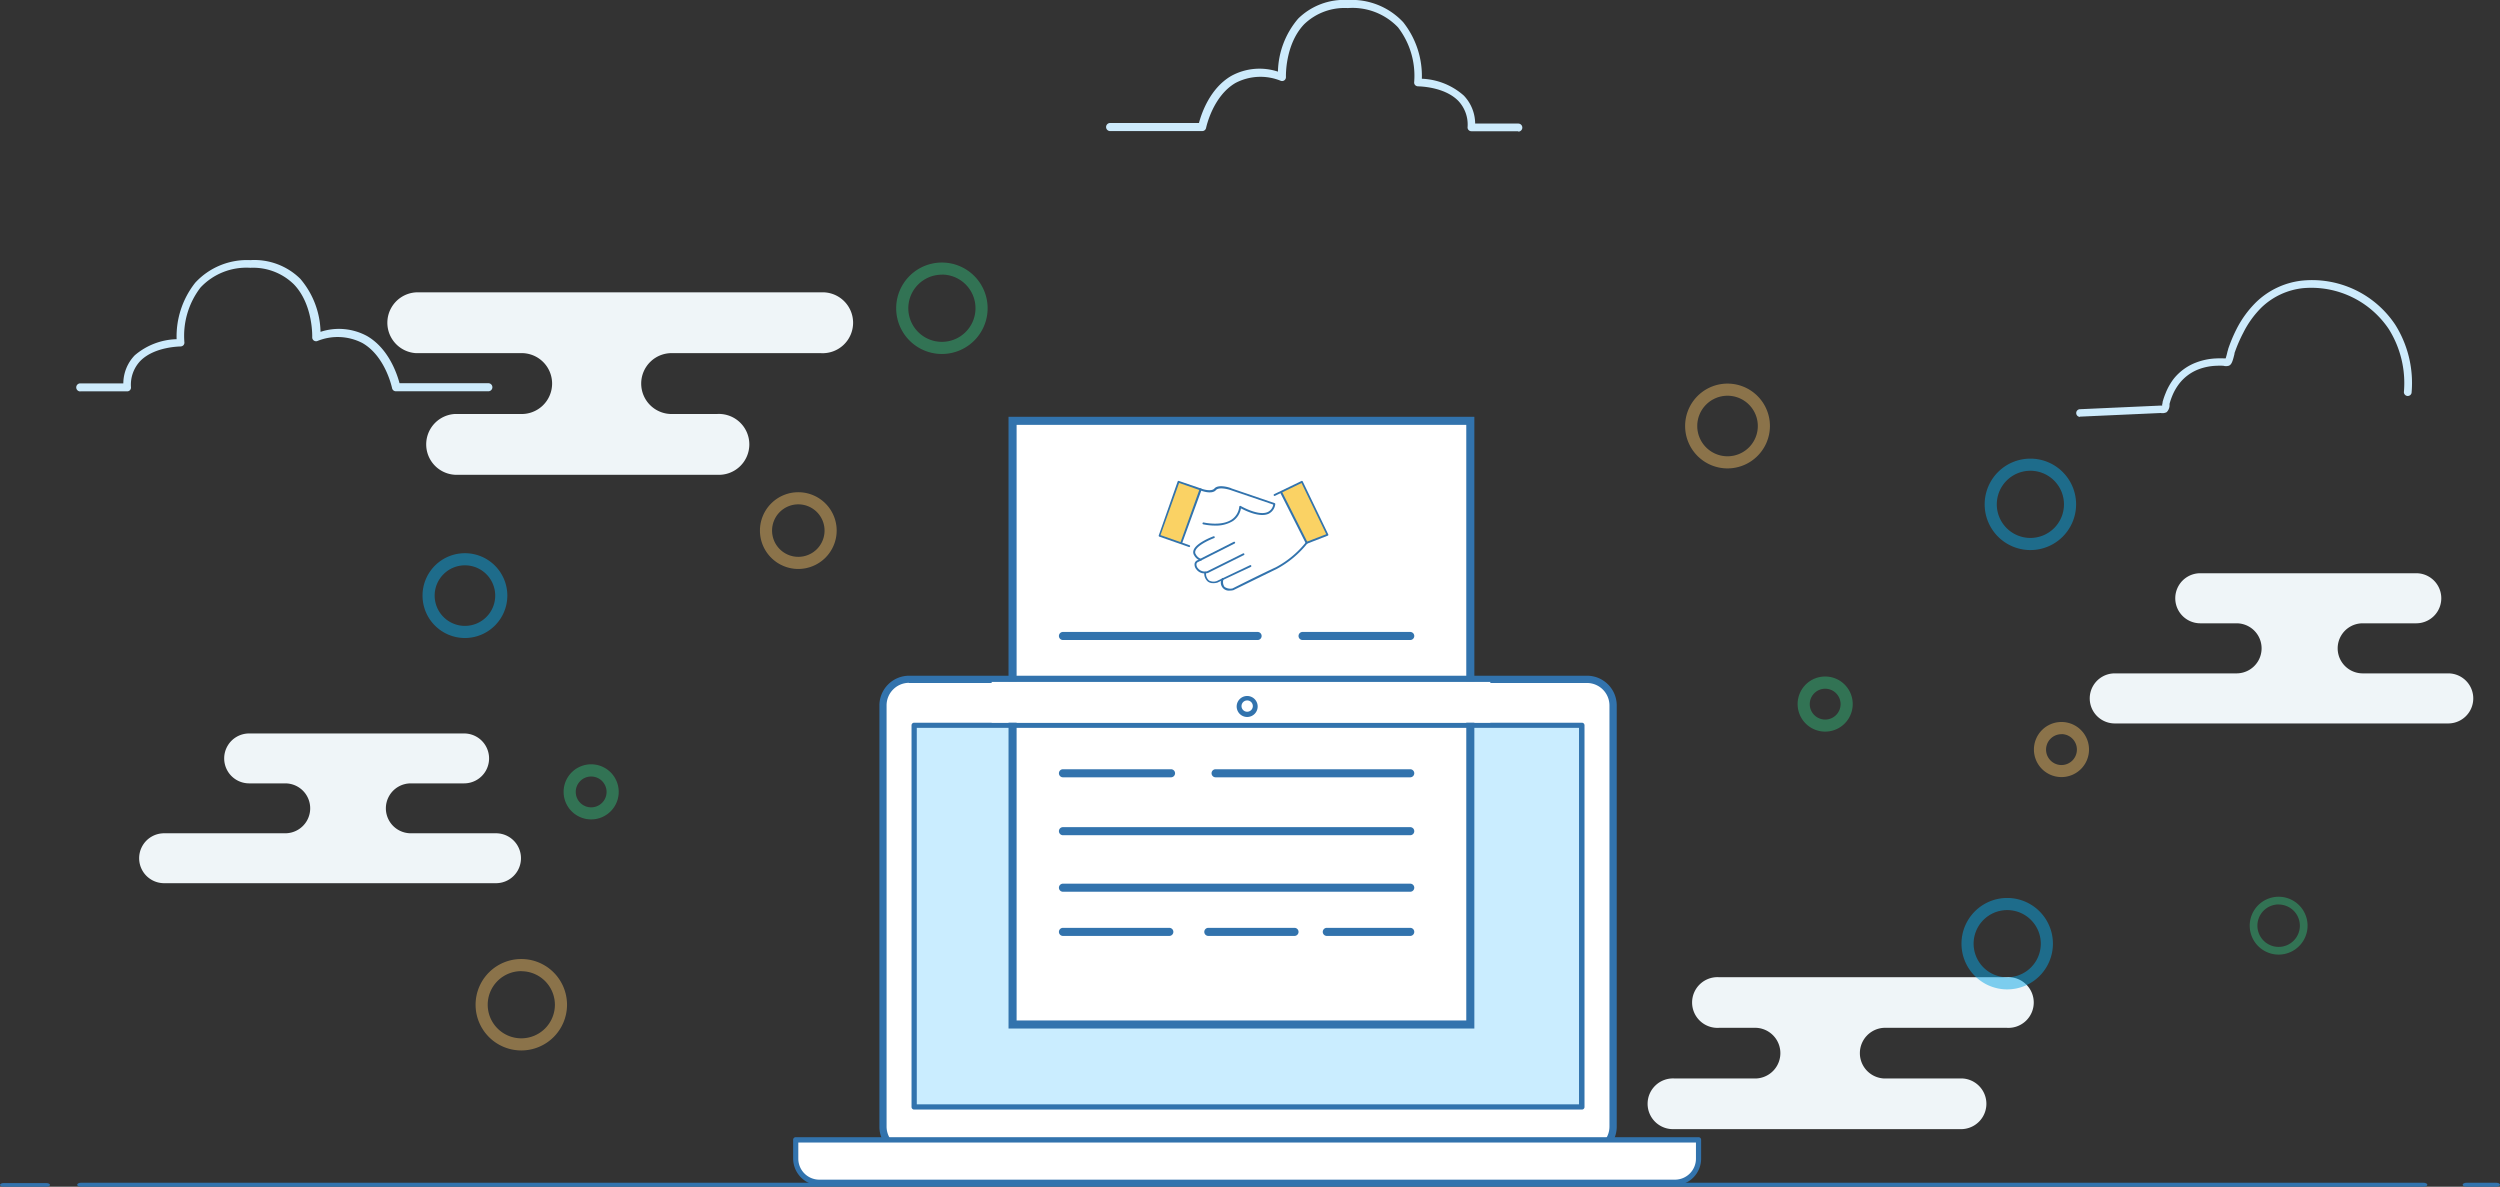 <svg xmlns="http://www.w3.org/2000/svg" viewBox="0 0 309.56 146.95"><rect x="0" y="0" width="309.56" height="146.95" fill="#333333" stroke="none"/><defs><style>.cls-1{fill:#eff5f8;}.cls-2{fill:#cdebfc;}.cls-3{fill:#3273ad;}.cls-4{opacity:0.5;}.cls-5{fill:#0aa5e3;}.cls-6{fill:#32b475;}.cls-7{fill:#e3b462;}.cls-8{fill:#caedff;}.cls-9{fill:#fff;}.cls-10{fill:#fad264;}</style></defs><title>partnership</title><g id="Layer_2" data-name="Layer 2"><g id="Layer_1-2" data-name="Layer 1"><path class="cls-1" d="M248.54,121h-35.7a3.14,3.14,0,1,0,0,6.27h4.65a3.14,3.14,0,0,1,0,6.27H207.33a3.14,3.14,0,1,0,0,6.27H243a3.14,3.14,0,0,0,0-6.27h-9.74a3.14,3.14,0,0,1,0-6.27h15.25a3.14,3.14,0,1,0,0-6.27Z"/><path class="cls-1" d="M20.3,109.36H61.42a3.09,3.09,0,0,0,0-6.18H50.87a3.09,3.09,0,1,1,0-6.18h6.6a3.09,3.09,0,0,0,0-6.18H30.85a3.09,3.09,0,1,0,0,6.18h4.47a3.09,3.09,0,1,1,0,6.18h-15a3.09,3.09,0,0,0,0,6.18Z"/><path class="cls-1" d="M261.86,89.58h41.29a3.1,3.1,0,1,0,0-6.2H292.56a3.1,3.1,0,1,1,0-6.2h6.63a3.1,3.1,0,1,0,0-6.2H272.45a3.1,3.1,0,1,0,0,6.2h4.49a3.1,3.1,0,1,1,0,6.2H261.86a3.1,3.1,0,1,0,0,6.2Z"/><path class="cls-1" d="M101.68,36.2H51.54a3.77,3.77,0,0,0,0,7.53H64.4a3.77,3.77,0,1,1,0,7.53H56.35a3.77,3.77,0,0,0,0,7.53H88.82a3.77,3.77,0,1,0,0-7.53H83.36a3.77,3.77,0,1,1,0-7.53h18.31a3.77,3.77,0,1,0,0-7.53Z"/><path class="cls-2" d="M9.94,48.46h5.81a.47.47,0,0,0,.47-.49,4.27,4.27,0,0,1,1.14-3.26c1.77-1.82,5-1.8,5-1.81a.53.53,0,0,0,.36-.16.48.48,0,0,0,.11-.38,9.84,9.84,0,0,1,2-6.76A7.79,7.79,0,0,1,31,33.16a7.2,7.2,0,0,1,5.4,2.06c2.4,2.51,2.26,6.5,2.26,6.54a.48.48,0,0,0,.19.4.48.48,0,0,0,.44.07,6.65,6.65,0,0,1,5.61.26c2.84,1.65,3.64,5.54,3.65,5.58a.48.48,0,0,0,.47.38H60.47a.48.48,0,1,0,0-1h-11c-.29-1.1-1.32-4.27-4-5.83a7.29,7.29,0,0,0-5.78-.53,10.44,10.44,0,0,0-2.51-6.57A8.1,8.1,0,0,0,31,32.21,8.72,8.72,0,0,0,24.18,35a10.73,10.73,0,0,0-2.31,7A8.31,8.31,0,0,0,16.68,44a5.06,5.06,0,0,0-1.41,3.47H9.94a.48.48,0,0,0,0,1Z"/><path class="cls-2" d="M257.55,51.59h0l10-.45a1.16,1.16,0,0,0,.73-.1,1.2,1.2,0,0,0,.36-.87c0-.07,0-.13,0-.16a8.69,8.69,0,0,1,.34-1,6.56,6.56,0,0,1,.89-1.54,5.56,5.56,0,0,1,2.34-1.73,6.88,6.88,0,0,1,2.26-.45,7.46,7.46,0,0,1,.83,0,1.25,1.25,0,0,0,.67,0c.35-.13.48-.52.71-1.46,0-.15.07-.27.09-.34a17.94,17.94,0,0,1,1-2.28A11.87,11.87,0,0,1,280,38.1a8.76,8.76,0,0,1,5.19-2.42,11.55,11.55,0,0,1,10.6,5.07,12.59,12.59,0,0,1,1.87,7.8.48.48,0,0,0,.95.1,13.57,13.57,0,0,0-2-8.41,12.37,12.37,0,0,0-11.5-5.5,9.7,9.7,0,0,0-5.75,2.68,12.8,12.8,0,0,0-2.46,3.4,18.81,18.81,0,0,0-1,2.4c0,.08-.07.23-.11.42s-.13.52-.2.74l-.19,0a9,9,0,0,0-.93,0,7.85,7.85,0,0,0-2.57.52,6.52,6.52,0,0,0-2.74,2,7.48,7.48,0,0,0-1,1.77,9.69,9.69,0,0,0-.38,1.11c0,.06,0,.16-.05.27l0,.17h-.17l-10,.45a.47.47,0,0,0,0,.95Z"/><path class="cls-2" d="M188,16.25h-5.81a.47.47,0,0,1-.47-.49,4.27,4.27,0,0,0-1.14-3.26c-1.77-1.82-5-1.8-5-1.81a.53.53,0,0,1-.36-.16.48.48,0,0,1-.11-.38,9.84,9.84,0,0,0-2-6.76A7.79,7.79,0,0,0,166.89,1,7.2,7.2,0,0,0,161.49,3c-2.4,2.51-2.26,6.5-2.26,6.54a.48.48,0,0,1-.19.4.48.48,0,0,1-.44.07,6.65,6.65,0,0,0-5.61.26c-2.84,1.65-3.64,5.54-3.65,5.58a.48.48,0,0,1-.47.38H137.46a.48.48,0,0,1,0-1h11c.29-1.1,1.32-4.27,4-5.83a7.29,7.29,0,0,1,5.78-.53,10.44,10.44,0,0,1,2.51-6.57A8.1,8.1,0,0,1,166.89,0a8.72,8.72,0,0,1,6.86,2.75,10.73,10.73,0,0,1,2.31,7,8.31,8.31,0,0,1,5.19,2.08,5.06,5.06,0,0,1,1.41,3.47H188a.48.48,0,1,1,0,1Z"/><path class="cls-3" d="M5.72,146.95H.47c-.26,0-.47-.1-.47-.23s.21-.23.47-.23H5.72c.26,0,.47.1.47.23S6,146.95,5.72,146.95Z"/><path class="cls-3" d="M300.06,146.95h-290c-.28,0-.5-.11-.5-.25s.22-.25.5-.25h290c.28,0,.5.11.5.25S300.33,146.95,300.06,146.95Z"/><path class="cls-3" d="M309.06,146.95h-3.62c-.28,0-.5-.11-.5-.25s.22-.25.5-.25h3.62c.28,0,.5.11.5.25S309.33,146.95,309.06,146.95Z"/><g class="cls-4"><path class="cls-5" d="M251.41,68.11a5.66,5.66,0,1,1,5.66-5.66A5.66,5.66,0,0,1,251.41,68.11Zm0-9.82a4.16,4.16,0,1,0,4.16,4.16A4.16,4.16,0,0,0,251.41,58.29Z"/><path class="cls-6" d="M116.63,43.83a5.66,5.66,0,1,1,5.66-5.66A5.66,5.66,0,0,1,116.63,43.83Zm0-9.82a4.16,4.16,0,1,0,4.16,4.16A4.16,4.16,0,0,0,116.63,34Z"/><path class="cls-6" d="M282.15,118.2a3.58,3.58,0,1,1,3.58-3.58A3.58,3.58,0,0,1,282.15,118.2Zm0-6.21a2.63,2.63,0,1,0,2.63,2.63A2.63,2.63,0,0,0,282.15,112Z"/><path class="cls-6" d="M226,90.59a3.41,3.41,0,1,1,3.41-3.41A3.41,3.41,0,0,1,226,90.59Zm0-5.31a1.91,1.91,0,1,0,1.91,1.91A1.91,1.91,0,0,0,226,85.28Z"/><path class="cls-6" d="M73.2,101.46a3.41,3.41,0,1,1,3.41-3.41A3.41,3.41,0,0,1,73.2,101.46Zm0-5.31a1.91,1.91,0,1,0,1.91,1.91A1.91,1.91,0,0,0,73.2,96.15Z"/><path class="cls-7" d="M255.26,96.22a3.41,3.41,0,1,1,3.41-3.41A3.41,3.41,0,0,1,255.26,96.22Zm0-5.31a1.91,1.91,0,1,0,1.91,1.91A1.91,1.91,0,0,0,255.26,90.9Z"/><path class="cls-7" d="M98.85,70.45a4.75,4.75,0,1,1,4.75-4.75A4.76,4.76,0,0,1,98.85,70.45Zm0-8a3.25,3.25,0,1,0,3.25,3.25A3.25,3.25,0,0,0,98.85,62.45Z"/><path class="cls-5" d="M248.54,122.51a5.66,5.66,0,1,1,5.66-5.66A5.66,5.66,0,0,1,248.54,122.51Zm0-9.82a4.16,4.16,0,1,0,4.16,4.16A4.16,4.16,0,0,0,248.54,112.69Z"/><path class="cls-7" d="M64.55,130.07a5.66,5.66,0,1,1,5.66-5.66A5.66,5.66,0,0,1,64.55,130.07Zm0-9.82a4.16,4.16,0,1,0,4.16,4.16A4.16,4.16,0,0,0,64.55,120.26Z"/><path class="cls-7" d="M213.91,58a5.25,5.25,0,1,1,5.25-5.25A5.26,5.26,0,0,1,213.91,58Zm0-9a3.75,3.75,0,1,0,3.75,3.75A3.75,3.75,0,0,0,213.91,49Z"/><path class="cls-5" d="M57.57,79a5.25,5.25,0,1,1,5.25-5.25A5.26,5.26,0,0,1,57.57,79Zm0-9a3.75,3.75,0,1,0,3.75,3.75A3.75,3.75,0,0,0,57.57,70Z"/></g><rect class="cls-8" x="113.19" y="89.81" width="82.69" height="47.25"/><rect class="cls-9" x="109.32" y="84.12" width="90.42" height="58.64" rx="3.22" ry="3.22"/><rect class="cls-8" x="113.19" y="90.07" width="82.69" height="47.25"/><rect class="cls-9" x="125.38" y="52.11" width="56.68" height="74.74"/><path class="cls-3" d="M182.31,127.11H125.13V51.86h57.18Zm-56.68-.5h56.18V52.36H125.63Z"/><path class="cls-3" d="M182.56,127.36H124.88V51.61h57.68Zm-57.18-.5h56.68v0Zm.5-.5h55.68V52.61H125.88Z"/><path class="cls-3" d="M196.52,143.08h-84a3.55,3.55,0,0,1-3.51-3.55V87.34a3.55,3.55,0,0,1,3.51-3.55h84A3.55,3.55,0,0,1,200,87.34h0v52.19A3.55,3.55,0,0,1,196.52,143.08Zm-84-58.64a2.9,2.9,0,0,0-2.86,2.9v52.19a2.9,2.9,0,0,0,2.86,2.9h84a2.9,2.9,0,0,0,2.9-2.9h0V87.34a2.9,2.9,0,0,0-2.86-2.9Z"/><path class="cls-3" d="M196.52,143.2h-84a3.69,3.69,0,0,1-3.63-3.67V87.34a3.69,3.69,0,0,1,3.63-3.67h84a3.68,3.68,0,0,1,3.67,3.67v52.19A3.69,3.69,0,0,1,196.52,143.2Zm-84-59.29a3.43,3.43,0,0,0-3.38,3.42v52.19A3.44,3.44,0,0,0,112.5,143h84a3.44,3.44,0,0,0,3.38-3.42V87.34a3.43,3.43,0,0,0-3.42-3.42Zm84,58.64h-84a3,3,0,0,1-3-3V87.34a3,3,0,0,1,3-3h84a3,3,0,0,1,3,3v52.19A3,3,0,0,1,196.48,142.55Zm-84-58a2.79,2.79,0,0,0-2.74,2.77v52.19a2.79,2.79,0,0,0,2.74,2.77h84a2.78,2.78,0,0,0,2.77-2.77V87.34a2.79,2.79,0,0,0-2.74-2.77h-84Z"/><path class="cls-3" d="M195.88,137.39H113.19a.32.32,0,0,1-.32-.32V89.81a.32.32,0,0,1,.32-.32h82.69a.32.32,0,0,1,.32.32v47.28A.32.32,0,0,1,195.88,137.39Zm-82.36-.65h82V90.13h-82Z"/><path class="cls-9" d="M210.32,141.14v2.34h0a3,3,0,0,1-2.92,3H101.51a3,3,0,0,1-3-3h0v-2.34Z"/><path class="cls-3" d="M207.4,146.78H101.51a3.34,3.34,0,0,1-3.3-3.31v-2.34a.32.32,0,0,1,.32-.32H210.32a.32.32,0,0,1,.32.32v2.34A3.31,3.31,0,0,1,207.4,146.78ZM98.85,141.47v2a2.6,2.6,0,0,0,2.6,2.6H207.4a2.6,2.6,0,0,0,2.6-2.6v-2Z"/><circle class="cls-9" cx="154.43" cy="87.43" r="1.03"/><rect class="cls-9" x="122.79" y="84.44" width="61.75" height="5.04"/><path class="cls-3" d="M154.43,88.78a1.3,1.3,0,1,1,1.3-1.3A1.3,1.3,0,0,1,154.43,88.78Zm0-2.05a.7.7,0,1,0,.7.7.7.7,0,0,0-.7-.7Z"/><path class="cls-3" d="M155.72,79.25h-24.1a.5.5,0,0,1,0-1h24.1a.5.5,0,0,1,0,1Z"/><path class="cls-3" d="M174.62,79.25H161.29a.5.5,0,0,1,0-1h13.33a.5.5,0,0,1,0,1Z"/><path class="cls-3" d="M174.62,96.25h-24.1a.5.5,0,0,1,0-1h24.1a.5.5,0,0,1,0,1Z"/><path class="cls-3" d="M145,96.25H131.62a.5.5,0,0,1,0-1H145a.5.5,0,0,1,0,1Z"/><path class="cls-3" d="M174.62,103.42h-43a.5.5,0,0,1,0-1h43a.5.5,0,0,1,0,1Z"/><path class="cls-3" d="M174.62,110.42h-43a.5.5,0,0,1,0-1h43a.5.5,0,0,1,0,1Z"/><path class="cls-3" d="M144.79,115.89H131.62a.5.5,0,0,1,0-1h13.17a.5.5,0,0,1,0,1Z"/><path class="cls-3" d="M160.29,115.89H149.62a.5.5,0,0,1,0-1h10.67a.5.5,0,0,1,0,1Z"/><path class="cls-3" d="M174.62,115.89H164.29a.5.5,0,0,1,0-1h10.33a.5.5,0,0,1,0,1Z"/><polyline class="cls-10" points="147.24 67.62 143.55 66.33 145.89 59.65 148.65 60.59 146.25 67.27"/><path class="cls-3" d="M147.24,67.74h0l-3.69-1.29a.12.12,0,0,1-.07-.15l2.34-6.68a.12.12,0,0,1,.15-.07l2.75.94a.12.12,0,0,1,.07.15L146.4,67.2l.88.31a.12.12,0,0,1,0,.23Zm-3.54-1.48,2.48.87,2.32-6.46L146,59.8Z"/><path class="cls-3" d="M150.46,65.08a7,7,0,0,1-1.49-.16.12.12,0,0,1,.05-.23s2.22.52,3.51-.37a2.17,2.17,0,0,0,.92-1.58.12.12,0,0,1,.07-.09.12.12,0,0,1,.11,0s2.18,1.28,3.35.75a1.24,1.24,0,0,0,.68-.92l-5.24-1.78c-.4-.14-1.53-.42-1.87,0-.52.58-1.89.05-1.95,0a.12.12,0,0,1,.09-.22c.35.14,1.35.41,1.69,0,.51-.57,2-.09,2.12,0l5.33,1.82a.12.12,0,0,1,.08.13,1.5,1.5,0,0,1-.83,1.19c-1.1.5-2.89-.39-3.42-.67a2.36,2.36,0,0,1-1,1.57A4,4,0,0,1,150.46,65.08Z"/><polyline class="cls-10" points="157.79 61.29 161.19 59.65 164.35 66.21 161.78 67.21 158.64 61"/><path class="cls-3" d="M161.78,67.33a.12.12,0,0,1-.1-.06l-3.13-6.2-.7.34a.12.12,0,0,1-.1-.21l3.4-1.64a.12.12,0,0,1,.16.05l3.16,6.56a.12.12,0,0,1-.06.16l-2.58,1Zm-3-6.37,3.08,6.1,2.36-.91-3.06-6.34Z"/><path class="cls-3" d="M148.65,69.42h0a1.36,1.36,0,0,1-.78-.65.71.71,0,0,1-.08-.64c.31-.93,2.4-1.7,2.49-1.73a.12.12,0,0,1,.08.22s-2.07.77-2.34,1.59a.48.48,0,0,0,.06.44,1.18,1.18,0,0,0,.63.55.12.12,0,0,1,0,.23Z"/><path class="cls-3" d="M149.14,71a1.22,1.22,0,0,1-1-.5.91.91,0,0,1-.22-.72.57.57,0,0,1,.25-.36l4.58-2.32a.12.12,0,1,1,.11.21l-4.57,2.31h0a.34.34,0,0,0-.14.21.71.71,0,0,0,.18.53,1.11,1.11,0,0,0,1.16.37l4.4-2.19a.12.12,0,1,1,.1.21l-4.42,2.2A1.51,1.51,0,0,1,149.14,71Z"/><path class="cls-3" d="M150.21,72.21a1.09,1.09,0,0,1-.63-.18,1.31,1.31,0,0,1-.46-1.15.12.12,0,0,1,.23,0,1.1,1.1,0,0,0,.36,1,1.18,1.18,0,0,0,.95.07L154.75,70a.12.12,0,1,1,.1.21l-4.1,1.93A1.72,1.72,0,0,1,150.21,72.21Z"/><path class="cls-3" d="M152.28,73.13a1,1,0,0,1-1-1.46.12.12,0,0,1,.14-.09.12.12,0,0,1,.09.14,1,1,0,0,0,.11.94,1.24,1.24,0,0,0,1,.2c.24-.12,3.39-1.71,5.38-2.63a12,12,0,0,0,3.71-3.1.12.12,0,0,1,.19.14,12.25,12.25,0,0,1-3.79,3.17c-2.05,1-5.36,2.62-5.39,2.64h0A2,2,0,0,1,152.28,73.13Z"/></g></g></svg>